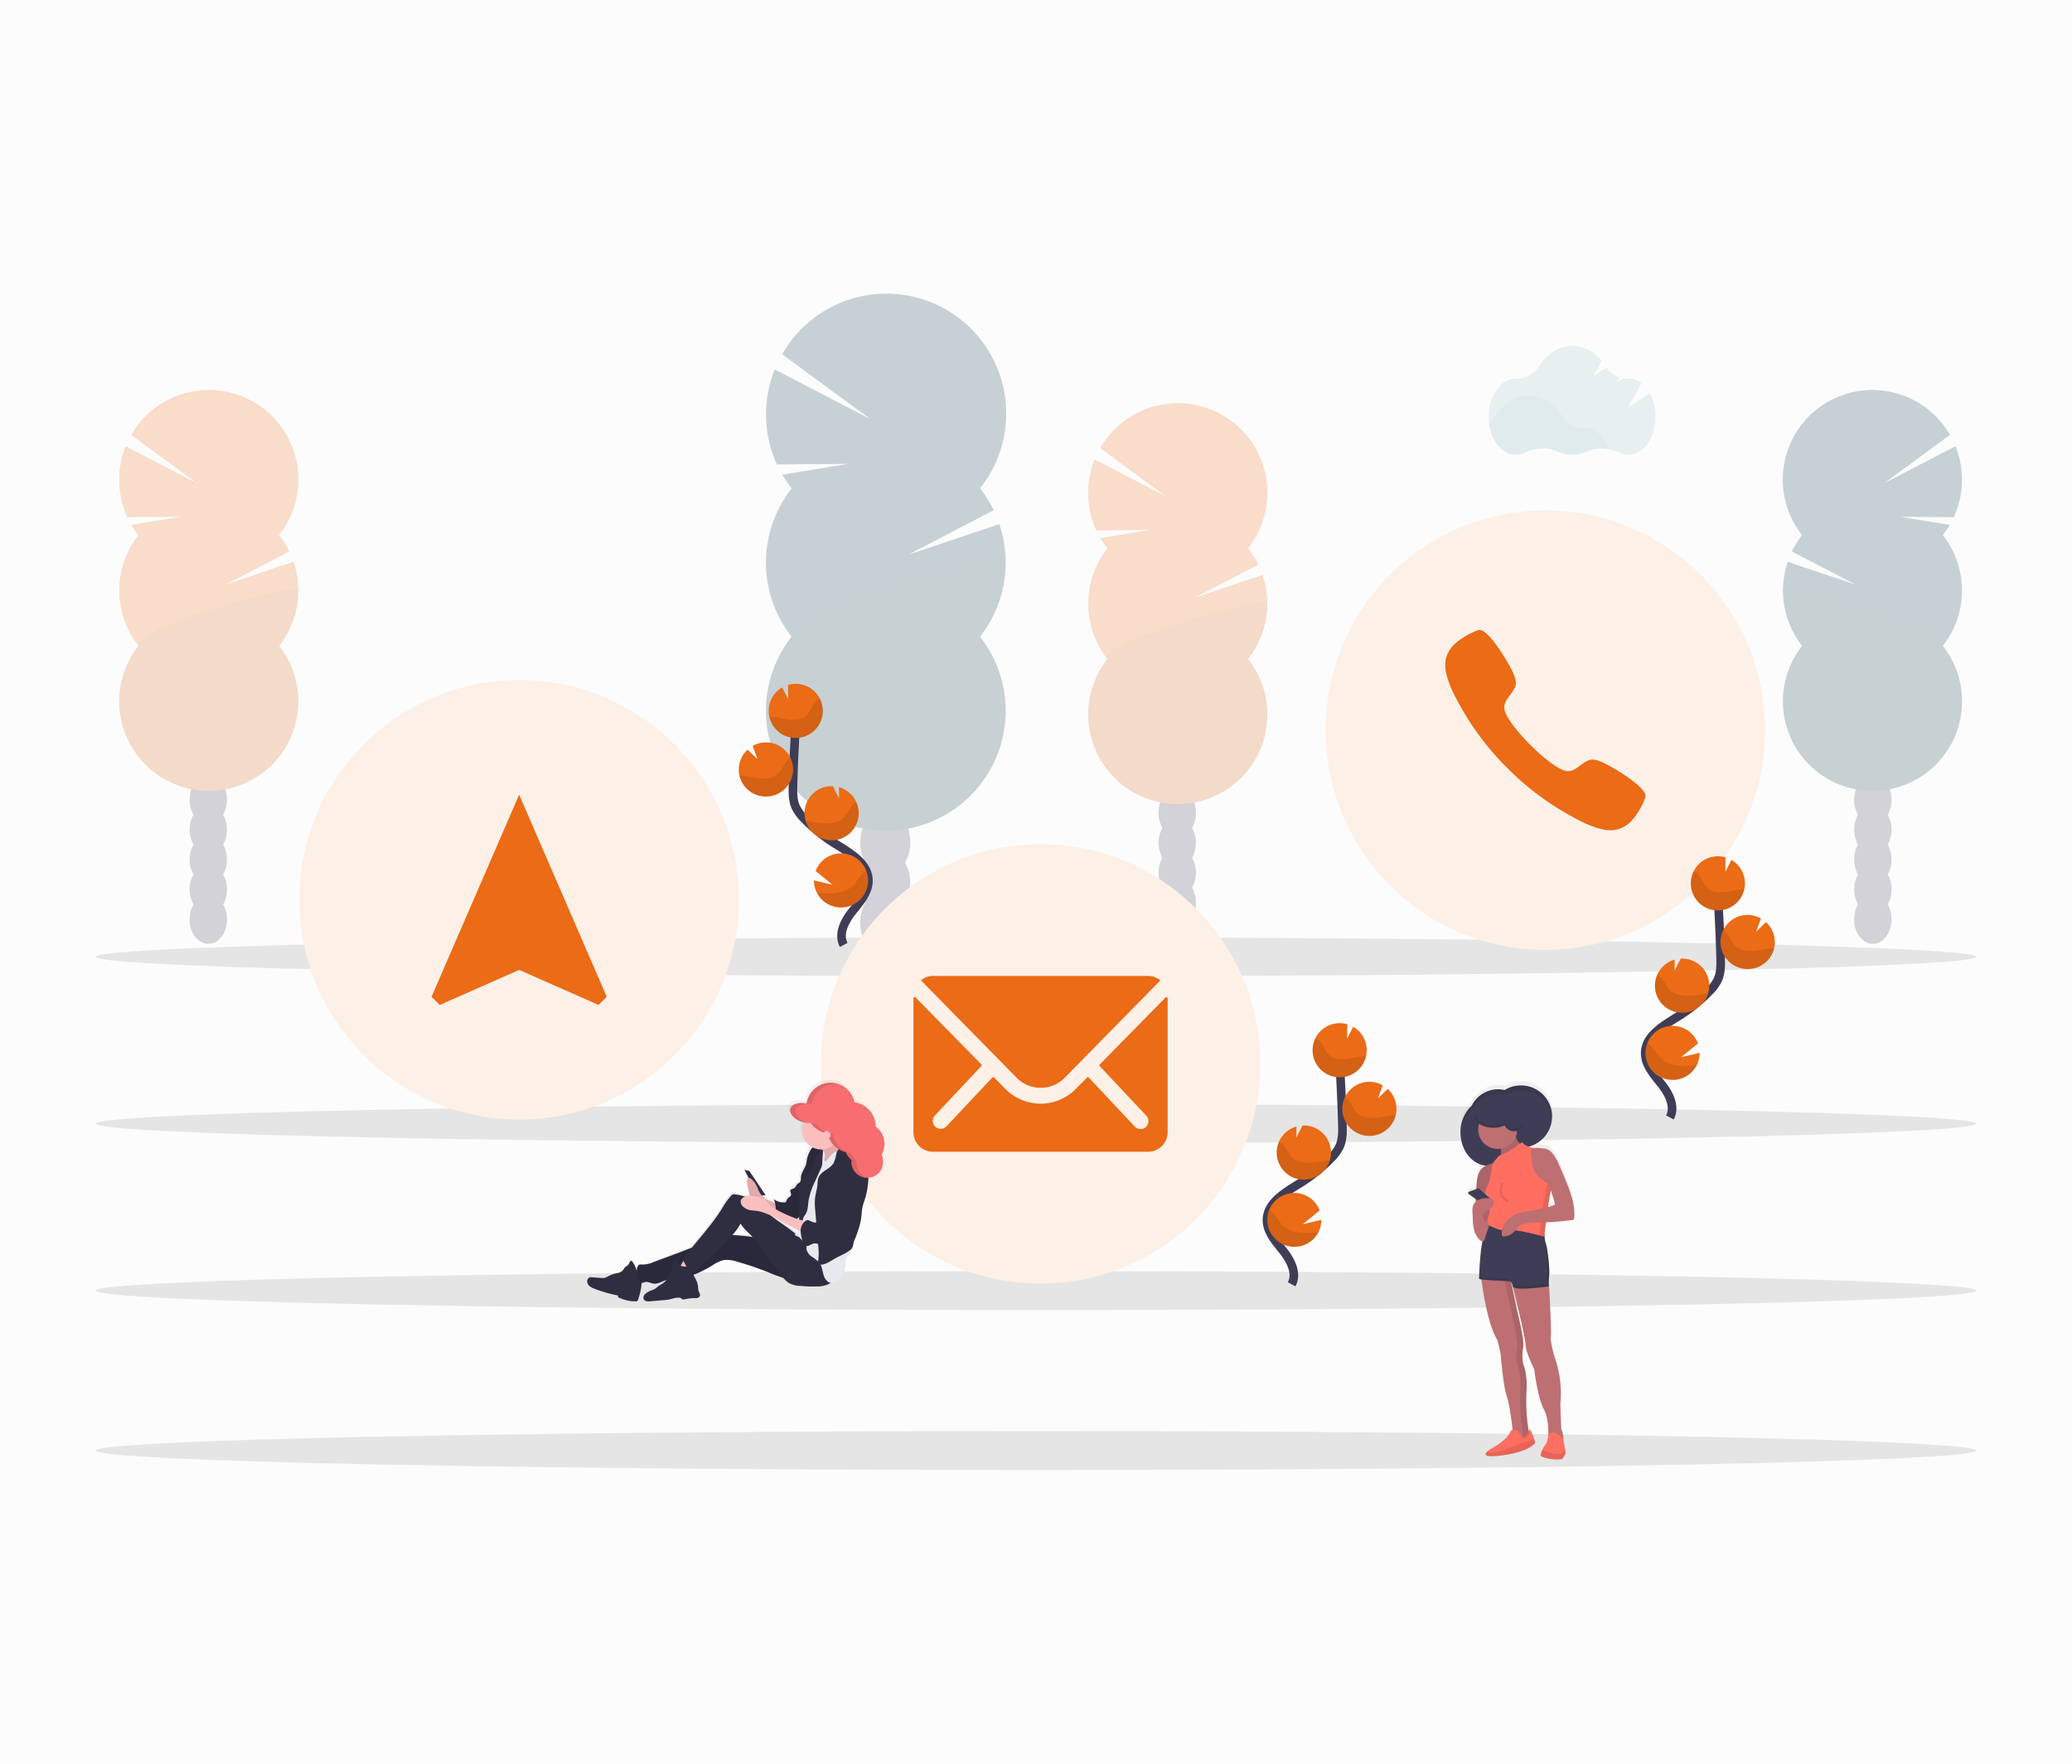 <svg xmlns="http://www.w3.org/2000/svg" xmlns:xlink="http://www.w3.org/1999/xlink" width="960" height="817" viewBox="0 0 960 817"><defs><style>.a{fill:#fcfcfc;}.b,.i{fill:#9ebfc8;}.b,.c{opacity:0.22;}.d{fill:#3f3d56;}.e,.l{fill:#083747;}.f,.h,.i,.l,.p,.q{opacity:0.1;}.g{fill:#eb6b16;}.h{fill:#151616;}.j,.q{fill:none;stroke-miterlimit:10;}.j{stroke:#3f3d56;stroke-width:4px;}.k{fill:#fdf0e7;}.m{fill:url(#a);}.n{fill:#be6f72;}.o{fill:#ff6f61;}.q{stroke:#000;}.r{fill:url(#b);}.s{fill:#2f2e41;}.t{fill:#fbbebe;}.u{fill:#e8e8f0;}.v{fill:#f86d70;}</style><linearGradient id="a" x1="0.5" y1="1" x2="0.5" gradientUnits="objectBoundingBox"><stop offset="0" stop-color="gray" stop-opacity="0.251"></stop><stop offset="0.54" stop-color="gray" stop-opacity="0.122"></stop><stop offset="1" stop-color="gray" stop-opacity="0.102"></stop></linearGradient><linearGradient id="b" x1="0.5" y1="1" x2="0.5" y2="-0.001" xlink:href="#a"></linearGradient></defs><g transform="translate(0 -13666)"><rect class="a" width="960" height="817" transform="translate(0 13666)"></rect><g transform="translate(-75.863 13762.391)"><path class="b" d="M880.649,248.047l-10,6.334,6.11-11.039a9.879,9.879,0,0,0-6.049-2.149h-.163a11.56,11.56,0,0,1-2.037-.153l-3.442,2.149,1.456-2.648a12.006,12.006,0,0,1-5.937-4.5l-6.11,3.849,3.829-6.966c-3.544-4.257-8.33-6.864-13.585-6.864-6.314,0-11.925,3.748-15.561,9.593a11.62,11.62,0,0,1-10.276,5.54h-.336c-6.966,0-12.608,7.892-12.608,17.628s5.642,17.638,12.608,17.638a9.562,9.562,0,0,0,4.389-1.1,18.188,18.188,0,0,1,15.276-.305,15.836,15.836,0,0,0,12.974,0,18.25,18.25,0,0,1,15.133.3,9.471,9.471,0,0,0,4.338,1.079c6.966,0,12.608-7.9,12.608-17.638a22.333,22.333,0,0,0-2.617-10.744Z" transform="translate(-40.349 -162.193)"></path><g class="c" transform="translate(430.755 39.641)"><ellipse class="d" cx="11.589" cy="15.174" rx="11.589" ry="15.174" transform="translate(43.679 313.234)"></ellipse><path class="d" d="M540.806,461.441a18.331,18.331,0,0,0,2.424-9.277c0-8.381-5.194-15.174-11.6-15.174S520,443.8,520,452.184a18.331,18.331,0,0,0,2.424,9.278,18.952,18.952,0,0,0,0,18.545,18.952,18.952,0,0,0,0,18.545A18.269,18.269,0,0,0,520,507.829C520,516.2,525.194,523,531.589,523s11.6-6.8,11.6-15.174a18.27,18.27,0,0,0-2.424-9.277,18.952,18.952,0,0,0,0-18.545,18.952,18.952,0,0,0,0-18.545Z" transform="translate(-476.361 -197.956)"></path><ellipse class="d" cx="11.589" cy="15.174" rx="11.589" ry="15.174" transform="translate(43.679 220.51)"></ellipse><ellipse class="d" cx="11.589" cy="15.174" rx="11.589" ry="15.174" transform="translate(43.679 201.965)"></ellipse><path class="e" d="M489.035,292.489a54.05,54.05,0,0,1-4.318-6.355l30.45-5-32.935.244a55.625,55.625,0,0,1-1.018-43.994L525.4,260.308l-40.735-29.961a55.533,55.533,0,1,1,91.655,62.122,55.544,55.544,0,0,1,6.334,10.123l-39.544,20.592,42.151-14.145a55.533,55.533,0,0,1-8.952,52.141,55.522,55.522,0,1,1-87.276,0,55.522,55.522,0,0,1,0-68.66Z" transform="translate(-477.149 -202.271)"></path><path class="f" d="M588.195,324.585a55.268,55.268,0,0,1-11.885,34.33,55.522,55.522,0,1,1-87.276,0C481.59,349.464,588.195,318.352,588.195,324.585Z" transform="translate(-477.149 -200.037)"></path></g><g class="c" transform="translate(580.021 90.389)"><ellipse class="d" cx="8.666" cy="11.335" rx="8.666" ry="11.335" transform="translate(32.639 233.879)"></ellipse><path class="d" d="M671.28,445.59a13.677,13.677,0,0,0,1.8-6.925c0-6.263-3.88-11.345-8.656-11.345s-8.667,5.092-8.667,11.345a13.576,13.576,0,0,0,1.813,6.925,14.156,14.156,0,0,0,0,13.86,14.156,14.156,0,0,0,0,13.86,13.575,13.575,0,0,0-1.813,6.925c0,6.263,3.88,11.345,8.666,11.345s8.656-5.092,8.656-11.345a13.677,13.677,0,0,0-1.8-6.925,14.257,14.257,0,0,0,0-13.86,14.258,14.258,0,0,0,0-13.86Z" transform="translate(-623.131 -248.882)"></path><ellipse class="d" cx="8.666" cy="11.335" rx="8.666" ry="11.335" transform="translate(32.639 164.588)"></ellipse><ellipse class="d" cx="8.666" cy="11.335" rx="8.666" ry="11.335" transform="translate(32.639 150.728)"></ellipse><path class="g" d="M632.6,319.324a39.713,39.713,0,0,1-3.228-4.746l22.761-3.737-24.614.183a41.591,41.591,0,0,1-.794-32.884L659.75,295.28l-30.46-22.4a41.5,41.5,0,1,1,68.527,46.438,41.964,41.964,0,0,1,4.735,7.567L673.02,342.227l31.5-10.571a41.51,41.51,0,0,1-6.691,38.963,41.489,41.489,0,1,1-65.177,0,41.489,41.489,0,0,1,0-51.306Z" transform="translate(-623.72 -252.103)"></path><path class="f" d="M706.7,343.311a41.316,41.316,0,0,1-8.88,25.653,41.489,41.489,0,1,1-65.177,0C627.06,361.907,706.7,338.657,706.7,343.311Z" transform="translate(-623.72 -250.437)"></path></g><g class="c" transform="translate(901.867 84.279)"><ellipse class="d" cx="8.666" cy="11.335" rx="8.666" ry="11.335" transform="translate(33.05 233.879)"></ellipse><path class="d" d="M974.033,439.59a13.678,13.678,0,0,1-1.8-6.925c0-6.263,3.88-11.345,8.656-11.345s8.666,5.092,8.666,11.345a13.574,13.574,0,0,1-1.813,6.925,14.155,14.155,0,0,1,0,13.86,14.155,14.155,0,0,1,0,13.86,13.574,13.574,0,0,1,1.813,6.925c0,6.263-3.88,11.345-8.667,11.345s-8.656-5.092-8.656-11.345a13.677,13.677,0,0,1,1.8-6.925,14.258,14.258,0,0,1,0-13.86,14.258,14.258,0,0,1,0-13.86Z" transform="translate(-939.159 -242.882)"></path><ellipse class="d" cx="8.666" cy="11.335" rx="8.666" ry="11.335" transform="translate(33.05 164.588)"></ellipse><ellipse class="d" cx="8.666" cy="11.335" rx="8.666" ry="11.335" transform="translate(33.05 150.728)"></ellipse><path class="e" d="M1013.9,313.324a39.7,39.7,0,0,0,3.228-4.746l-22.761-3.737,24.614.183a41.591,41.591,0,0,0,.794-32.884L986.748,289.28l30.46-22.4a41.5,41.5,0,1,0-68.527,46.438,41.959,41.959,0,0,0-4.735,7.567l29.533,15.347-31.438-10.561a41.51,41.51,0,0,0,6.691,38.963,41.489,41.489,0,1,0,65.177,0,41.489,41.489,0,0,0,0-51.306Z" transform="translate(-939.757 -246.103)"></path><path class="f" d="M939.8,337.311a41.317,41.317,0,0,0,8.88,25.653,41.489,41.489,0,1,0,65.177,0C1019.438,355.907,939.8,332.657,939.8,337.311Z" transform="translate(-939.756 -244.437)"></path></g><g class="c" transform="translate(131.076 84.279)"><ellipse class="d" cx="8.666" cy="11.335" rx="8.666" ry="11.335" transform="translate(32.639 233.88)"></ellipse><path class="d" d="M230.45,439.59a13.677,13.677,0,0,0,1.8-6.925c0-6.263-3.87-11.345-8.656-11.345s-8.666,5.092-8.666,11.345a13.676,13.676,0,0,0,1.813,6.925,14.156,14.156,0,0,0,0,13.86,14.155,14.155,0,0,0,0,13.86,13.677,13.677,0,0,0-1.813,6.925c0,6.263,3.88,11.345,8.666,11.345s8.656-5.092,8.656-11.345a13.677,13.677,0,0,0-1.8-6.925,14.257,14.257,0,0,0,0-13.86,14.257,14.257,0,0,0,0-13.86Z" transform="translate(-182.291 -242.881)"></path><ellipse class="d" cx="8.666" cy="11.335" rx="8.666" ry="11.335" transform="translate(32.639 164.589)"></ellipse><ellipse class="d" cx="8.666" cy="11.335" rx="8.666" ry="11.335" transform="translate(32.639 150.728)"></ellipse><path class="g" d="M191.76,313.324a40.947,40.947,0,0,1-3.228-4.746l22.761-3.737-24.614.183a41.591,41.591,0,0,1-.794-32.884l33.026,17.139-30.46-22.4a41.5,41.5,0,1,1,68.527,46.438,40.859,40.859,0,0,1,4.735,7.567L232.18,336.227l31.5-10.571a41.509,41.509,0,0,1-6.691,38.963,41.489,41.489,0,1,1-65.177,0,41.489,41.489,0,0,1,0-51.306Z" transform="translate(-182.88 -246.103)"></path><path class="f" d="M265.858,337.311a41.316,41.316,0,0,1-8.88,25.653,41.489,41.489,0,1,1-65.177,0C186.2,355.907,265.858,332.657,265.858,337.311Z" transform="translate(-182.88 -244.437)"></path></g><ellipse class="h" cx="435.604" cy="9.023" rx="435.604" ry="9.023" transform="translate(120.261 492.445)"></ellipse><ellipse class="h" cx="435.604" cy="9.023" rx="435.604" ry="9.023" transform="translate(120.261 566.533)"></ellipse><ellipse class="h" cx="435.604" cy="9.023" rx="435.604" ry="9.023" transform="translate(120.261 337.823)"></ellipse><ellipse class="h" cx="435.604" cy="9.023" rx="435.604" ry="9.023" transform="translate(120.261 415.129)"></ellipse><path class="i" d="M861.8,273.448A18.636,18.636,0,0,0,851,274.629a15.938,15.938,0,0,1-12.974,0,18.209,18.209,0,0,0-15.276.3,9.41,9.41,0,0,1-4.389,1.1c-6.192,0-11.335-6.232-12.4-14.451a12.1,12.1,0,0,0,3.055-3.33c3.625-5.846,9.237-9.6,15.551-9.6s11.854,3.707,15.479,9.491a11.9,11.9,0,0,0,10.276,5.642h.163C855.464,263.722,859.731,267.674,861.8,273.448Z" transform="translate(-40.349 -161.777)"></path><path class="j" d="M716.516,654.848c2.658-4.929-.356-10.958-3.819-15.347s-7.7-8.962-7.607-14.553c.132-8.035,8.666-12.791,15.479-17.048a75.666,75.666,0,0,0,13.9-11.2,20.5,20.5,0,0,0,4.267-5.723c1.416-3.137,1.375-6.721,1.283-10.184q-.438-17.2-1.7-34.381" transform="translate(-42.204 -156.303)"></path><path class="g" d="M750.9,546.066a12.536,12.536,0,0,0-6.263-10.276l-2.811,5.55.092-6.721a12.536,12.536,0,1,0,8.982,11.447Z" transform="translate(-41.822 -156.529)"></path><path class="g" d="M728.918,629.5a12.536,12.536,0,0,1-23.667-5.092,12.22,12.22,0,0,1,.815-5.092,12.546,12.546,0,0,1,23.423.132l-7.831,6.375,8.616-2.037A12.465,12.465,0,0,1,728.918,629.5Z" transform="translate(-42.201 -155.109)"></path><path class="g" d="M722.647,605.723a12.536,12.536,0,0,1-3.972-24.594l-.071,5.163,2.841-5.622h0a12.54,12.54,0,1,1,1.171,25.052Z" transform="translate(-42.122 -155.673)"></path><path class="g" d="M752.538,585.832a12.536,12.536,0,1,1,5.54-23.423l-2.21,6.11,4.511-4.461a12.536,12.536,0,0,1-7.882,21.763Z" transform="translate(-41.574 -156.039)"></path><path class="f" d="M749.212,549.282c-2.892.316-5.7,1.212-8.616,1.4s-6.11-.519-7.923-2.77a40.191,40.191,0,0,1-2.322-4.074,8.922,8.922,0,0,0-3.157-2.974,12.536,12.536,0,1,0,23.423,8.33C750.159,549.2,749.681,549.231,749.212,549.282Z" transform="translate(-41.822 -156.405)"></path><path class="f" d="M752.537,585.7a12.536,12.536,0,0,1-11.925-17.883,9.277,9.277,0,0,1,2.515,2.526,42.5,42.5,0,0,0,2.485,4.145c1.955,2.291,5.3,3.055,8.32,2.9s5.947-1.018,8.962-1.273c.418,0,.835-.061,1.263-.071a12.536,12.536,0,0,1-11.62,9.654Z" transform="translate(-41.573 -155.909)"></path><path class="f" d="M722.647,605.589A12.536,12.536,0,0,1,710.62,587.94a10.185,10.185,0,0,1,2.658,2.546A42,42,0,0,0,716,594.712c2.108,2.352,5.672,3.187,8.87,3.055s6.11-.825,9.165-1.018a12.557,12.557,0,0,1-11.385,8.84Z" transform="translate(-42.122 -155.539)"></path><path class="f" d="M728.918,629.354a12.536,12.536,0,0,1-23.667-5.092,12.22,12.22,0,0,1,.815-5.092,12.515,12.515,0,0,1,2.75,2.454c1.191,1.446,1.976,3.055,3.361,4.45,2.556,2.515,6.7,3.554,10.377,3.646a52.662,52.662,0,0,0,6.365-.367Z" transform="translate(-42.201 -154.965)"></path><path class="j" d="M512.945,500.477c-2.658-4.919.356-10.948,3.829-15.337s7.689-8.962,7.6-14.553c-.122-8.045-8.656-12.791-15.479-17.048A75.359,75.359,0,0,1,495,442.338a20.142,20.142,0,0,1-4.277-5.713c-1.405-3.147-1.365-6.721-1.283-10.184q.458-17.2,1.7-34.381" transform="translate(-46.169 -159.141)"></path><path class="g" d="M478.39,391.706a12.526,12.526,0,0,1,6.253-10.275l2.811,5.55-.081-6.721a12.853,12.853,0,0,1,4.124-.5,12.536,12.536,0,1,1-13.107,11.946Z" transform="translate(-46.372 -159.367)"></path><path class="g" d="M500.365,475.14a12.536,12.536,0,1,0-.6-10.092l7.831,6.375-8.616-2.037a12.466,12.466,0,0,0,1.385,5.754Z" transform="translate(-45.993 -157.949)"></path><path class="g" d="M506.636,451.363a12.536,12.536,0,0,0,3.982-24.594l.061,5.163-2.841-5.621h0a12.536,12.536,0,0,0-13.137,11.9,12.384,12.384,0,0,0,.54,4.277,12.526,12.526,0,0,0,11.4,8.87Z" transform="translate(-46.072 -158.511)"></path><path class="g" d="M476.756,431.452a12.536,12.536,0,1,0-5.55-23.423l2.22,6.11-4.562-4.369a12.434,12.434,0,0,0-4.074,8.656,12.127,12.127,0,0,0,.316,3.452,12.526,12.526,0,0,0,11.65,9.573Z" transform="translate(-46.622 -158.877)"></path><path class="f" d="M480.075,394.922c2.892.316,5.7,1.212,8.605,1.4s6.11-.519,7.933-2.77a40.111,40.111,0,0,0,2.312-4.074,8.952,8.952,0,0,1,3.167-2.974,12.536,12.536,0,1,1-23.423,8.32C479.128,394.83,479.6,394.871,480.075,394.922Z" transform="translate(-46.366 -159.243)"></path><path class="f" d="M476.75,431.323a12.547,12.547,0,0,0,11.925-17.883,9.32,9.32,0,0,0-2.526,2.526,42.48,42.48,0,0,1-2.485,4.145c-1.945,2.291-5.285,3.055-8.31,2.9s-5.947-1.018-8.962-1.273c-.418,0-.845-.061-1.263-.071a12.526,12.526,0,0,0,11.62,9.654Z" transform="translate(-46.615 -158.748)"></path><path class="f" d="M506.626,451.229a12.526,12.526,0,0,0,12.027-17.649A10.01,10.01,0,0,0,516,436.126a41.977,41.977,0,0,1-2.719,4.226c-2.118,2.352-5.672,3.188-8.88,3.055s-6.11-.825-9.165-1.018a12.526,12.526,0,0,0,11.385,8.84Z" transform="translate(-46.062 -158.377)"></path><path class="f" d="M500.34,474.994A12.536,12.536,0,0,0,523.2,464.81a12.037,12.037,0,0,0-2.75,2.454c-1.191,1.446-2.037,3.055-3.361,4.45-2.566,2.515-6.7,3.554-10.388,3.646a54.936,54.936,0,0,1-6.365-.367Z" transform="translate(-45.968 -157.803)"></path><path class="k" d="M101.8,0A101.8,101.8,0,1,1,0,101.8,101.8,101.8,0,0,1,101.8,0Z" transform="translate(690.057 140.032)"></path><path class="g" d="M876.267,427.9c-3.544-3.544-12.068-8.891-16.294-10.887-4.878-2.342-6.67-2.3-10.123.193-2.872,2.037-4.735,4-8.035,3.279s-9.838-5.652-16.162-11.956-11.233-12.8-11.935-16.152,1.232-5.173,3.289-8.045c2.485-3.452,2.556-5.245.193-10.123-2.037-4.226-7.322-12.73-10.9-16.294s-4.349-2.78-6.3-2.037a36.459,36.459,0,0,0-5.774,3.055c-3.544,2.373-5.53,4.348-6.925,7.322s-2.974,8.493,5.143,22.944a128,128,0,0,0,22.506,30.012h0a128.193,128.193,0,0,0,30.114,22.547c14.441,8.147,19.971,6.528,22.944,5.143s4.949-3.35,7.312-6.925a35.983,35.983,0,0,0,3.055-5.774C879.047,432.25,879.841,431.456,876.267,427.9Z" transform="translate(-40.713 -159.817)"></path><circle class="k" cx="101.798" cy="101.798" r="101.798" transform="translate(456.185 294.654)"></circle><path class="g" d="M661.039,522.444l-30.48,31.01a.55.55,0,0,0,0,.794l21.386,22.741a3.68,3.68,0,1,1-5.2,5.2l-21.274-22.659a.58.58,0,0,0-.815,0l-5.184,5.234a22.781,22.781,0,0,1-16.294,6.854,23.28,23.28,0,0,1-16.579-7.047l-4.98-5.092a.581.581,0,0,0-.815,0l-21.223,22.608a3.68,3.68,0,1,1-5.2-5.2l21.3-22.69a.611.611,0,0,0,0-.794l-30.48-31.01a.56.56,0,0,0-.957.4v62.05a9.084,9.084,0,0,0,9.053,9.053h99.669a9.084,9.084,0,0,0,9.053-9.054v-62a.56.56,0,0,0-.978-.4Z" transform="translate(-45.161 -156.747)"></path><path class="g" d="M603.081,564.435a15.418,15.418,0,0,0,11.121-4.583l44.391-45.186a8.86,8.86,0,0,0-5.6-2.037H553.251a8.8,8.8,0,0,0-5.6,2.037l44.4,45.186A15.357,15.357,0,0,0,603.081,564.435Z" transform="translate(-45.098 -156.924)"></path><circle class="k" cx="101.798" cy="101.798" r="101.798" transform="translate(214.593 218.631)"></circle><path class="g" d="M365.583,430.16,325,523.79l3.788,3.788,36.8-16.233,36.8,16.233,3.788-3.788Z" transform="translate(-49.192 -158.44)"></path><path class="l" d="M454.953,479.839C454.953,528.571,454.981,431.085,454.953,479.839Z" transform="translate(-50.299 -159.399)"></path><path class="m" d="M841.808,604.678q-1.385-3.381-2.841-6.742a20.009,20.009,0,0,0-3.473-6,6.354,6.354,0,0,0-2.037-1.528,8.687,8.687,0,0,0-2.658-.53,21.218,21.218,0,0,0-4.175-.112c-.54-.163-1.151-.377-1.752-.621a14.543,14.543,0,0,0,10.836-13.494c0-.2,0-.418,0-.621a14.512,14.512,0,0,0-14.451-14.573,14.258,14.258,0,0,0-7.587,2.169,13.616,13.616,0,0,0-15.276,7.363,16.834,16.834,0,0,0-5.194,12.526c0,.214,0,.438,0,.642.265,7.913,5.377,14.257,11.834,14.9a6.784,6.784,0,0,0-1.874,1.253c-1.976,1.9-2.3,4.929-2.515,7.679l-.153,2.037-3.422,1.222a.631.631,0,0,0-.153,1.11l3.269,2.332v.581a2.543,2.543,0,0,0,.061.662,4.674,4.674,0,0,0-1.263,1.8,8.329,8.329,0,0,0-.3,3.3l.122,2.841a22.309,22.309,0,0,0,.866,6.324c.428,1.263,2.281,4.308,3.615,4.328-1.232,5.6-1.558,17.414-1.558,17.414-.153.153.275.3,1.018.417.733,5.622,3.126,21.386,7.373,28.321a59.708,59.708,0,0,1,1.6,6.884s1.212,14.981,2.811,19.431c1.365,3.788,2.444,13.137,2.739,15.846a1.558,1.558,0,0,0-1.13,1.161c-.8,2.424-6.019,6.11-6.019,6.11a25.215,25.215,0,0,0-4.5,2.882c-1.64,1.477-1.578,2.811,5.7,1.976,14.054-1.619,16.457-6.11,16.457-6.11s-.224-.754-.56-1.731a18.8,18.8,0,0,0-1.843-4.349c-.2-.193-.407.132-.652.642a87.2,87.2,0,0,1-.957-19.665s.4-6.884-1.609-11.742a22.231,22.231,0,0,1,0-7.689c.8-3.238-3.208-19.034-3.208-19.034l-2.3-11.63a3.339,3.339,0,0,1,.642,1.354l.061.234.061.336a.632.632,0,0,0,.163.316c1.568,6.518,5.866,24.574,5.866,27.221,0,3.238,4.012,11.335,4.012,11.335s1.6,13.361,4.41,18.616c2.139,4,2.19,9.868,2.088,12.455h0s-.479,3.33-1.283,4.135a9.837,9.837,0,0,0-1.517,2.638l-.092.193s-1.2,2.434-.4,2.841a19.726,19.726,0,0,0,9.634,1.212s1.609-2.037,1.609-2.831a12.758,12.758,0,0,0-.183-1.446c-.3-1.914-.845-4.929-.855-4.959.336-1.3-1.018-4.929-1.018-4.929l-.407-11.335a52.324,52.324,0,0,0-2.811-22.68s-2.037-7.281-1.6-9.308-.8-23.484-.8-23.484l-.122-.305a23.194,23.194,0,0,1,.122-4.552c.4-4.858-1.2-14.98-1.609-15.378a13.342,13.342,0,0,1-.57-3.35c.092-.845.367-3.32.743-6.4a114.954,114.954,0,0,0,11.834-1.018,1.477,1.477,0,0,0,1.018-.407,1.426,1.426,0,0,0,.234-.825C846.35,616.247,844.119,610.32,841.808,604.678Zm-8.076,12.842c.417-2.9.866-5.713,1.314-7.8l.061.183a56.66,56.66,0,0,1,1.935,6.416A21.824,21.824,0,0,1,833.732,617.52Z" transform="translate(-40.584 -156.044)"></path><path class="n" d="M802.37,648.694s2.4,21.62,7.607,30.022a58.267,58.267,0,0,1,1.6,6.8s1.2,14.807,2.8,19.207,2.8,16.416,2.8,16.416,5.6,6.4,7.607,1.2a84.344,84.344,0,0,1-1.2-20.816s.4-6.8-1.6-11.61a21.712,21.712,0,0,1,0-7.6c.794-3.208-3.208-18.81-3.208-18.81l-3.2-15.612Z" transform="translate(-40.415 -154.437)"></path><path class="o" d="M827.545,725.04s-2.4,4.4-16.406,6c-7.271.825-7.322-.489-5.683-1.955a25.351,25.351,0,0,1,4.481-2.852s5.2-3.595,6-6,3.605-.4,3.605-.4c4,6,4.807-1.609,5.6-.8a18.059,18.059,0,0,1,1.843,4.287C827.32,724.286,827.545,725.04,827.545,725.04Z" transform="translate(-40.374 -153.13)"></path><path class="f" d="M827.545,724.961s-2.4,4.4-16.406,6c-7.271.825-7.322-.489-5.683-1.955,1.141.723,3.442,1.018,8.076-.845,6.67-2.729,11.508-4.308,13.453-4.919C827.32,724.207,827.545,724.961,827.545,724.961Z" transform="translate(-40.374 -153.052)"></path><path class="f" d="M823.395,701.528s.4-6.8-1.6-11.61a21.71,21.71,0,0,1,0-7.6c.794-3.208-3.208-18.81-3.208-18.81l-3.2-15.612-2.77.163,3.167,15.449s4,15.6,3.208,18.81a21.71,21.71,0,0,0,0,7.6c2.037,4.807,1.6,11.61,1.6,11.61a84.339,84.339,0,0,0,1.2,20.816,3.5,3.5,0,0,1-1.161,1.65c1.487.672,3.055.642,3.961-1.65A84.348,84.348,0,0,1,823.395,701.528Z" transform="translate(-40.227 -154.437)"></path><path class="d" d="M821.146,562.42a14.258,14.258,0,0,0-7.556,2.149,13.6,13.6,0,0,0-15.276,7.281,16.579,16.579,0,0,0-5.184,12.384c0,8.514,5.734,15.408,12.8,15.408,5.092,0,9.552-3.625,11.6-8.87a14.054,14.054,0,0,0,3.605.469,14.41,14.41,0,0,0,0-28.82Z" transform="translate(-40.585 -156.008)"></path><path class="n" d="M832.53,650.65l1.2,3.2s1.2,21.213.794,23.219,1.609,9.165,1.609,9.165a51.234,51.234,0,0,1,2.8,22.4l.4,11.2s1.6,4.4.8,5.2-6.833-.713-6.833-.713.8-8.4-2.037-13.606-4.4-18.412-4.4-18.412-4-8-4-11.2-6.406-29.217-6.406-29.217Z" transform="translate(-40.156 -154.386)"></path><path class="d" d="M801.581,650.715s.407-14.41,2.037-18.81a29.868,29.868,0,0,0,1.782-6.385s24.227,4.379,26.234,2.78c0,0,.4,5.6.8,6s2.037,10.408,1.6,15.215,0,4.8,0,4.8-16.416,2.4-16.814,0-1.6-2.393-1.6-2.393S800.786,651.468,801.581,650.715Z" transform="translate(-40.43 -154.848)"></path><g class="p" transform="translate(761.15 473.452)"><path d="M814.788,650.275s-10.123-.275-13.178-.825v.825c-.794.794,14.013,1.2,14.013,1.2a1.018,1.018,0,0,1,.55.224C815.634,650.275,814.788,650.275,814.788,650.275Z" transform="translate(-801.58 -627.86)"></path><path d="M832.127,634.248c-.407-.4-.8-6-.8-6a1.722,1.722,0,0,1-.682.244c.143,1.69.418,4.287.682,4.552s2.037,10.408,1.6,15.215,0,4.8,0,4.8-12.984,1.9-16.131.631a4.832,4.832,0,0,0,.122.57c.4,2.4,16.814,0,16.814,0s-.407,0,0-4.8S832.524,634.656,832.127,634.248Z" transform="translate(-801.3 -628.25)"></path><path d="M814.788,650.275s-10.123-.275-13.178-.825v.825c-.794.794,14.013,1.2,14.013,1.2a1.018,1.018,0,0,1,.55.224C815.634,650.275,814.788,650.275,814.788,650.275Z" transform="translate(-801.58 -627.86)"></path><path d="M832.127,634.248c-.407-.4-.8-6-.8-6a1.722,1.722,0,0,1-.682.244c.143,1.69.418,4.287.682,4.552s2.037,10.408,1.6,15.215,0,4.8,0,4.8-12.984,1.9-16.131.631a4.832,4.832,0,0,0,.122.57c.4,2.4,16.814,0,16.814,0s-.407,0,0-4.8S832.524,634.656,832.127,634.248Z" transform="translate(-801.3 -628.25)"></path></g><path class="n" d="M819.056,587.254a5.307,5.307,0,0,0,1.528,1.976,3.423,3.423,0,0,0,1.436.621c-.9.519-1.874.906-2.77,1.426a49.26,49.26,0,0,0-4.073,3.055,8.289,8.289,0,0,1-4.674,1.813,5.723,5.723,0,0,0,.652-5.693,5.317,5.317,0,0,1-.713-1.976c0-1.151,1.018-2.037,1.966-2.648.764-.519,1.548-1.018,2.342-1.517.621-.387,1.558-1.2,2.342-1.171s.876.723,1.018,1.436A11.291,11.291,0,0,0,819.056,587.254Z" transform="translate(-40.267 -155.628)"></path><path class="f" d="M819.056,587.254a5.307,5.307,0,0,0,1.528,1.976,3.423,3.423,0,0,0,1.436.621c-.9.519-1.874.906-2.77,1.426a49.26,49.26,0,0,0-4.073,3.055,8.289,8.289,0,0,1-4.674,1.813,5.723,5.723,0,0,0,.652-5.693,5.317,5.317,0,0,1-.713-1.976c0-1.151,1.018-2.037,1.966-2.648.764-.519,1.548-1.018,2.342-1.517.621-.387,1.558-1.2,2.342-1.171s.876.723,1.018,1.436A11.291,11.291,0,0,0,819.056,587.254Z" transform="translate(-40.267 -155.628)"></path><circle class="n" cx="9.206" cy="9.206" r="9.206" transform="translate(778.962 436.831)"></circle><path class="o" d="M841.087,729.812c0,.8-1.6,2.8-1.6,2.8a19.819,19.819,0,0,1-9.6-1.2c-.8-.4.4-2.8.4-2.8l.092-.193a9.715,9.715,0,0,1,1.517-2.607c.794-.794,1.273-4.073,1.273-4.073,2.485-4.074,6.894,1.762,6.894,1.762s.56,3.055.855,4.909A13.944,13.944,0,0,1,841.087,729.812Z" transform="translate(-39.914 -153.106)"></path><path class="f" d="M841.087,729.666c0,.8-1.6,2.8-1.6,2.8a19.819,19.819,0,0,1-9.6-1.2c-.8-.4.4-2.8.4-2.8l.092-.193a19.349,19.349,0,0,0,8.717,1.792l1.823-1.823C841.016,728.922,841.087,729.462,841.087,729.666Z" transform="translate(-39.914 -152.96)"></path><circle class="n" cx="9.003" cy="9.003" r="9.003" transform="translate(760.753 417.817)"></circle><path class="n" d="M802.953,600.183c-1.976,1.884-2.3,4.868-2.505,7.587l-.305,3.982a20.1,20.1,0,0,0-.071,3.228c0,.662.163,1.334.224,2.037s.081,1.589.092,2.393V625.3a6.944,6.944,0,0,0,.652,3.534,2.4,2.4,0,0,0,3.055,1.1,3.483,3.483,0,0,0,1.263-1.955,30.4,30.4,0,0,0,2.037-7.455c.081-.886.092-1.772.173-2.658s.234-1.813.367-2.709c.57-3.748.825-7.536,1.079-11.314.071-1.12,1.08-5.53-.387-6.019-.713-.234-2.19.5-2.872.743a8.086,8.086,0,0,0-2.8,1.619Z" transform="translate(-40.458 -155.358)"></path><path class="f" d="M802.953,600.183c-1.976,1.884-2.3,4.868-2.505,7.587l-.305,3.982a20.1,20.1,0,0,0-.071,3.228c0,.662.163,1.334.224,2.037s.081,1.589.092,2.393V625.3a6.944,6.944,0,0,0,.652,3.534,2.4,2.4,0,0,0,3.055,1.1,3.483,3.483,0,0,0,1.263-1.955,30.4,30.4,0,0,0,2.037-7.455c.081-.886.092-1.772.173-2.658s.234-1.813.367-2.709c.57-3.748.825-7.536,1.079-11.314.071-1.12,1.08-5.53-.387-6.019-.713-.234-2.19.5-2.872.743a8.086,8.086,0,0,0-2.8,1.619Z" transform="translate(-40.458 -155.358)"></path><path class="o" d="M821.538,588.16s-6.8,5.2-10.805,6.406c0,0-2.373,2.709-2.78,3.361s-1.222,7.842-2.037,9.451-2.8,5.2,0,8.8c0,0,.794,3.605.4,4.807s-1.853,5.6-.53,5.8,5.336,2.994,8.931,2.2,17.017,3.055,17.017,3.055,2.22-20.622,3.829-24.268l-3.605-1.2s-10-6-4-15.2C827.944,591.368,822.322,590.166,821.538,588.16Z" transform="translate(-40.376 -155.535)"></path><path class="d" d="M796.845,611.877l8.269,5.856a.611.611,0,0,0,.723,0l2.24-1.68a.631.631,0,0,0,0-.957l-6.365-5.652a.611.611,0,0,0-.621-.122l-4.084,1.466a.621.621,0,0,0-.163,1.09Z" transform="translate(-40.521 -155.147)"></path><path class="n" d="M799.589,629.435a22.162,22.162,0,0,1-.866-6.243l-.122-2.821a8.146,8.146,0,0,1,.3-3.259,5.326,5.326,0,0,1,3.432-3,11.853,11.853,0,0,1,4.674-.336,1.2,1.2,0,0,1,.6.163,1.12,1.12,0,0,1,.326.55,3.687,3.687,0,0,1,.183,2.943,3.054,3.054,0,0,1-.937.968c-1.11.794-2.4,1.324-3.452,2.189a1.253,1.253,0,0,0-.469.591,1.376,1.376,0,0,0,0,.642,10.261,10.261,0,0,0,.53,1.64,1.619,1.619,0,0,0,.458.692c.193.163.448.224.652.377.438.356,1.354.825,1.3,1.385-.153,2.037-1.375,4.318-1.853,6.334C803.428,636.186,800.18,631.156,799.589,629.435Z" transform="translate(-40.485 -155.066)"></path><g class="p" transform="translate(771.742 451.638)"><path d="M812.2,628.252h-.224a6.855,6.855,0,0,0,2.617,0h.255a9.167,9.167,0,0,0-2.648,0Z" transform="translate(-811.98 -606.438)"></path><path d="M832.9,606.83c-1.436,3.228-3.554,20.714-3.931,24.187,1.405.367,2.332.631,2.332.631s2.2-20.571,3.809-24.217Z" transform="translate(-811.668 -606.83)"></path></g><path class="n" d="M828.724,601.808a3.055,3.055,0,0,0,1.314,1.986,17.629,17.629,0,0,1,2.332,2.363,16.733,16.733,0,0,1,2.312,4.634,56.766,56.766,0,0,1,1.925,6.334c-5.092,2.363-10.876,2.251-16.294,3.809a13,13,0,0,0-6.11,3.615,8.422,8.422,0,0,0-2.251,6.63.864.864,0,0,0,.122.4.855.855,0,0,0,.713.285,6.11,6.11,0,0,0,3.738-1.283,17.788,17.788,0,0,0,2.862-2.811,4.6,4.6,0,0,1,2.037-1.507c2.943-.9,6.11-.845,9.165-.9a115.5,115.5,0,0,0,13.656-1.08,1.1,1.1,0,0,0,1.222-1.222c.448-6.008-1.782-11.874-4.074-17.445q-1.375-3.35-2.831-6.67a19.757,19.757,0,0,0-3.463-5.927,6.11,6.11,0,0,0-2.037-1.507,8.613,8.613,0,0,0-2.729-.509,19.354,19.354,0,0,0-4.471-.081,9.528,9.528,0,0,0-.428,2.312c.082,2.75,1.283,5.326,2.465,7.811C828.052,601.421,828.489,601.442,828.724,601.808Z" transform="translate(-40.24 -155.486)"></path><path class="q" d="M812.428,606.67a7.465,7.465,0,0,0-1.018,3.89,5.24,5.24,0,0,0,.255,1.589,5.153,5.153,0,0,0,3.249,3.055" transform="translate(-40.249 -155.195)"></path><path class="d" d="M817.833,573.878a4.675,4.675,0,0,0-1.477.234c-1.334-2.037-4.471-3.442-8.147-3.442-4.868,0-8.809,2.515-8.809,5.611s3.941,5.6,8.809,5.6a12.393,12.393,0,0,0,5.285-1.12,4.8,4.8,0,1,0,4.318-6.884Z" transform="translate(-40.47 -155.857)"></path><path class="f" d="M818.23,582.21a4.787,4.787,0,0,1-4.318-2.72,12.394,12.394,0,0,1-5.285,1.121c-4.858,0-8.8-2.505-8.8-5.6a3.372,3.372,0,0,1,0-.56,3.8,3.8,0,0,0-.448,1.762c0,3.055,3.941,5.6,8.809,5.6a12.393,12.393,0,0,0,5.285-1.12,4.8,4.8,0,0,0,9.033-1.191,4.776,4.776,0,0,1-4.277,2.709Z" transform="translate(-40.47 -155.787)"></path><path class="f" d="M798.325,574.213a13.6,13.6,0,0,1,15.276-7.281,14.4,14.4,0,0,1,21.916,11.06v-1.2a14.4,14.4,0,0,0-21.967-12.221,13.6,13.6,0,0,0-15.276,7.281,16.579,16.579,0,0,0-5.184,12.384v1.2A16.294,16.294,0,0,1,798.325,574.213Z" transform="translate(-40.586 -156.008)"></path><path class="j" d="M888.6,578.958c2.658-4.919-.356-10.958-3.829-15.347s-7.689-8.952-7.6-14.553c.122-8.035,8.656-12.781,15.479-17.048a75.262,75.262,0,0,0,13.891-11.2,20.3,20.3,0,0,0,4.277-5.713c1.405-3.147,1.365-6.721,1.283-10.184q-.448-17.211-1.7-34.381" transform="translate(-39.04 -157.698)"></path><path class="g" d="M922.972,470.146a12.516,12.516,0,0,0-6.253-10.265l-2.811,5.55.081-6.721a12.3,12.3,0,0,0-4.124-.5,12.536,12.536,0,1,0,13.107,11.936Z" transform="translate(-38.658 -157.925)"></path><path class="g" d="M901,553.59a12.536,12.536,0,1,1,.6-10.1l-7.831,6.375,8.616-2.037A12.465,12.465,0,0,1,901,553.59Z" transform="translate(-39.037 -156.507)"></path><path class="g" d="M894.727,529.8a12.536,12.536,0,0,1-3.982-24.594l-.061,5.163,2.841-5.611h0a12.54,12.54,0,1,1,1.171,25.052Z" transform="translate(-38.959 -157.069)"></path><path class="g" d="M924.608,509.922a12.536,12.536,0,1,1,5.55-23.423l-2.22,6.11,4.562-4.379a12.465,12.465,0,0,1,4.074,8.656,12.1,12.1,0,0,1-.316,3.452A12.536,12.536,0,0,1,924.608,509.922Z" transform="translate(-38.41 -157.434)"></path><path class="f" d="M921.292,473.362c-2.892.326-5.713,1.222-8.616,1.405s-6.11-.519-7.933-2.78a38.913,38.913,0,0,1-2.312-4.074,9.013,9.013,0,0,0-3.157-2.974,12.536,12.536,0,1,0,23.423,8.32C922.229,473.281,921.761,473.311,921.292,473.362Z" transform="translate(-38.659 -157.801)"></path><path class="f" d="M924.607,509.793a12.547,12.547,0,0,1-11.925-17.883,9.277,9.277,0,0,1,2.526,2.515,40.19,40.19,0,0,0,2.485,4.145c1.945,2.3,5.285,3.055,8.31,2.913s5.947-1.018,8.962-1.273c.417,0,.845-.071,1.263-.081a12.536,12.536,0,0,1-11.62,9.665Z" transform="translate(-38.409 -157.305)"></path><path class="f" d="M894.727,529.669A12.526,12.526,0,0,1,882.7,512a10.335,10.335,0,0,1,2.648,2.546c1.018,1.375,1.578,2.964,2.719,4.226,2.118,2.363,5.672,3.188,8.88,3.116s6.11-.835,9.165-1.069a12.536,12.536,0,0,1-11.385,8.85Z" transform="translate(-38.959 -156.935)"></path><path class="f" d="M901,553.444a12.547,12.547,0,0,1-22.863-10.184,12.281,12.281,0,0,1,2.75,2.454c1.2,1.456,1.986,3.055,3.361,4.461,2.566,2.515,6.7,3.544,10.388,3.646a54.935,54.935,0,0,0,6.365-.377Z" transform="translate(-39.036 -156.361)"></path><path class="r" d="M532.465,588.426a9.99,9.99,0,0,0-3.982-8.066,11.711,11.711,0,0,0-9.787-11.487,11.691,11.691,0,0,0-7.791-8.707h0a9.936,9.936,0,0,0-1.446-.336h-1.721a11.467,11.467,0,0,0-11.08,9.8c-3.575-.825-6.844.244-7.444,2.505a3.055,3.055,0,0,0,.1,1.813c.611,1.752,2.6,3.432,5.255,4.257l.346.1.519.132h.112a9,9,0,0,0-.855,3.86,8.9,8.9,0,0,0,4.8,7.943l-.234.143a3.177,3.177,0,0,0-.774,1.079,16.151,16.151,0,0,0-1.5,3.6c-.255,1.08-.3,2.2-.611,3.269-.591,1.966-2.1,3.625-2.271,5.672-.081.917.071,2.037-.581,2.627A3.166,3.166,0,0,1,493,607a4.205,4.205,0,0,0-1.13,1.191,3.951,3.951,0,0,1-.794,1.141c-.591.438-1.558.4-1.843,1.08s.458,1.487.285,2.23-.8.886-1.263,1.3a4.532,4.532,0,0,0-1.09,2.037,6.681,6.681,0,0,1-5.5-1.405,10.278,10.278,0,0,1,.57,2.037,8.921,8.921,0,0,0-2.964-1.487,9.359,9.359,0,0,1-3.157-2.342l1.691-.234-7.465-11.4-2.21-.458,1.976,3.8a1.211,1.211,0,0,0-.672.8,3.452,3.452,0,0,0-.071,1.293,23.149,23.149,0,0,0,.509,3.055l.57,2.668c.051.244.112.5.183.743a7.018,7.018,0,0,0-2.21.244,19.232,19.232,0,0,0-4.593-1.09,2.546,2.546,0,0,0-1.018,0,2.637,2.637,0,0,0-.967.784,31.321,31.321,0,0,0-3.412,4.807c-4.074,6.986-9.379,13.086-14.4,19.4-3.463,1.405-6.956,2.74-10.449,4.074l-7.516,2.872a11.4,11.4,0,0,1-4.664,1.018c-.713,0-1.6-.153-2.037.458a4.29,4.29,0,0,0-.458,1.018l-.774.081h0a8.9,8.9,0,0,0-1.8-3.32,1.14,1.14,0,0,0-.845.652c-.183.336-.3.7-.509,1.018-.4.591-1.1.876-1.6,1.375s-.815,1.273-1.365,1.782a5.4,5.4,0,0,1-2.556,1.018,16.13,16.13,0,0,0-4,1.517,6.447,6.447,0,0,1-1.477.682,5.547,5.547,0,0,1-1.741.061l-3.972-.3a3.138,3.138,0,0,0-1.069.051,2.037,2.037,0,0,0-1.263,2.037,3.208,3.208,0,0,0,1.263,2.19,8.087,8.087,0,0,0,2.261,1.171,66.353,66.353,0,0,0,10.591,3.137v.8a18.078,18.078,0,0,0,8.147,1.935,1.264,1.264,0,0,0,.611-.112,1.344,1.344,0,0,0,.509-.794,32.762,32.762,0,0,0,1.589-7.8h0a4.072,4.072,0,0,0,1.436-.367c1.365-.377,2.729.56,4.145.713,1.741.193,3.35-.825,5-1.446l.713-.234a7.82,7.82,0,0,1-1.65,1.578c-.682.489-1.446.855-2.108,1.365a14.514,14.514,0,0,1-1.792,1.385,11.251,11.251,0,0,1-1.375.53,9.069,9.069,0,0,0-1.965,1.018,3.981,3.981,0,0,0-1.334,1.3,1.955,1.955,0,0,0-.112,1.833,1.935,1.935,0,0,0,1.314.917,5.39,5.39,0,0,0,1.619,0c2.159-.163,4.308-.356,6.457-.55a17.221,17.221,0,0,0,2.7-.387c.468-.112.937-.265,1.405-.4a12.54,12.54,0,0,1,2.454-.367,2.036,2.036,0,0,1,.713.071c.5.163.855.672,1.365.774a2.037,2.037,0,0,0,1.018-.132,22.713,22.713,0,0,1,4.776-.509,1.971,1.971,0,0,0,1.853-.825c.326-.652-.265-1.7-.53-2.566a7.852,7.852,0,0,1-.224-1.69,10.582,10.582,0,0,0-1.181-4.013,10.473,10.473,0,0,1-.886-1.833,46.312,46.312,0,0,0,8.789-4.461,15.714,15.714,0,0,1,5.01-2.413,13.627,13.627,0,0,1,6.294.733,143.2,143.2,0,0,1,14.431,5.031c2.251.927,4.491,1.9,6.813,2.607a10.624,10.624,0,0,0,2.424,2.352,11.2,11.2,0,0,0,5.245,1.436,68.743,68.743,0,0,0,7.383.275,12.453,12.453,0,0,0,5.5-1.018,5.649,5.649,0,0,0,1.151-.764,4.562,4.562,0,0,0,3.625-1.334,8.789,8.789,0,0,0,2.76-4.359c.6-2.322.143-5.092,1.568-6.945.377-.509.876-.917,1.253-1.426a4.012,4.012,0,0,0,.652-2.352.475.475,0,0,1,.061-.092,8.624,8.624,0,0,0,.611-2.342,13.39,13.39,0,0,1,.662-1.854,57.217,57.217,0,0,0,1.894-5.489,32.067,32.067,0,0,0,.876-3.768c.153-1.018.244-2.037.326-3.055a18.974,18.974,0,0,1,.927-4.715,38.373,38.373,0,0,0,2.139-11.284v-.224a7.567,7.567,0,0,0,6.7-7.7,8.033,8.033,0,0,0-.7-3.289,10.183,10.183,0,0,0,1.365-5.133ZM496.027,632.7c.112.4.244.784.377,1.171-.6-.58-1.181-1.181-1.782-1.772.234.081.479.153.7.244a3.793,3.793,0,0,1,.672.356Zm-2.882-1.955c-3.524-3.055-7.6-5.428-11.2-8.392,1.965.968,3.88,2.1,5.774,3.177q3.371,1.925,6.833,3.7a5.592,5.592,0,0,1-1.436,1.517Zm1.5-7.7.173-.173v1.212l-.947-.326a8.435,8.435,0,0,0,.743-.713Zm-30.99,8.249a29.155,29.155,0,0,0,3.748-5.346c1.4,2.434,3.666,4.2,5.591,6.243C469.885,631.789,466.769,631.453,463.653,631.29Z" transform="translate(-47.888 -156.056)"></path><path class="s" d="M415.35,438.25l2.22.448,7.567,11.192-3.33.448Z" transform="translate(5.425 7.329)"></path><path class="t" d="M414.49,645.462a43.564,43.564,0,0,0,2.22,5.774,54.974,54.974,0,0,0,7.383-2.108,23.273,23.273,0,0,0-1.538-2.037,7.6,7.6,0,0,0-2.088-1.6,5.744,5.744,0,0,0-2.536,0C416.792,645.462,415.641,645.482,414.49,645.462Z" transform="translate(-47.546 -154.484)"></path><path class="s" d="M420.822,648.5a4.6,4.6,0,0,1-2.526-2.872,9.247,9.247,0,0,0-1.925-3.432,1.1,1.1,0,0,0-.855.642c-.183.326-.3.693-.5,1.018-.407.581-1.12.866-1.629,1.354s-.815,1.253-1.365,1.752a5.416,5.416,0,0,1-2.576,1.018,16.71,16.71,0,0,0-4.074,1.5,7.031,7.031,0,0,1-1.5.672,5.929,5.929,0,0,1-1.752,0l-4.012-.285a3.136,3.136,0,0,0-1.018,0,1.945,1.945,0,0,0-1.273,2.037,3.056,3.056,0,0,0,1.273,2.159,8.456,8.456,0,0,0,2.281,1.161,67.122,67.122,0,0,0,10.754,3.055v.794a18.616,18.616,0,0,0,8.2,1.9,1.385,1.385,0,0,0,.611-.1,1.344,1.344,0,0,0,.509-.794,31.774,31.774,0,0,0,1.68-8.717,6.945,6.945,0,0,0-.173-2.251c-.224-.723.53-.418-.163-.7" transform="translate(-47.89 -154.542)"></path><path class="s" d="M497.356,633.6c-11.895.713-23.647-2.77-35.562-3.137a17.362,17.362,0,0,0-4.42.275,22.27,22.27,0,0,0-4.379,1.7c-6.385,2.974-12.995,5.438-19.594,7.893l-7.587,2.821a11.488,11.488,0,0,1-4.695,1.018c-.723,0-1.609-.153-2.037.448-1.232,1.833-.652,4.511.163,6.569.265.662.713,1.385,1.426,1.456a4.144,4.144,0,0,0,1.446-.367c1.375-.367,2.75.56,4.175.713,1.752.183,3.381-.815,5.041-1.426,2.75-1.018,5.744-1.018,8.636-1.466,4.837-.8,9.328-3.055,13.524-5.611a15.784,15.784,0,0,1,5.041-2.383,13.951,13.951,0,0,1,6.345.723,145.61,145.61,0,0,1,14.553,4.949,67.826,67.826,0,0,0,7.6,2.78,27.5,27.5,0,0,0,17.038-1.018c1.9-.754,3.972-2.037,4.074-4.135.071-1.171-.845-2.2-1.446-3.208-.387-.642-.784-1.283-1.2-1.9C503.456,637.335,500.971,633.383,497.356,633.6Z" transform="translate(-47.475 -154.758)"></path><path class="f" d="M497.356,633.6c-11.895.713-23.647-2.77-35.562-3.137a17.362,17.362,0,0,0-4.42.275,22.27,22.27,0,0,0-4.379,1.7c-6.385,2.974-12.995,5.438-19.594,7.893l-7.587,2.821a11.488,11.488,0,0,1-4.695,1.018c-.723,0-1.609-.153-2.037.448-1.232,1.833-.652,4.511.163,6.569.265.662.713,1.385,1.426,1.456a4.144,4.144,0,0,0,1.446-.367c1.375-.367,2.75.56,4.175.713,1.752.183,3.381-.815,5.041-1.426,2.75-1.018,5.744-1.018,8.636-1.466,4.837-.8,9.328-3.055,13.524-5.611a15.784,15.784,0,0,1,5.041-2.383,13.951,13.951,0,0,1,6.345.723,145.61,145.61,0,0,1,14.553,4.949,67.826,67.826,0,0,0,7.6,2.78,27.5,27.5,0,0,0,17.038-1.018c1.9-.754,3.972-2.037,4.074-4.135.071-1.171-.845-2.2-1.446-3.208-.387-.642-.784-1.283-1.2-1.9C503.456,637.335,500.971,633.383,497.356,633.6Z" transform="translate(-47.475 -154.758)"></path><path class="t" d="M436.92,646.089q2.79.947,5.632,1.752c1.018-1.741,3.055-2.953,3.493-4.949a.469.469,0,0,0,0-.265.489.489,0,0,0-.214-.193,10.672,10.672,0,0,0-4.42-1.293c-1.222-.071-1.782,1.2-2.332,2.1C438.865,643.635,437.419,646.283,436.92,646.089Z" transform="translate(-47.134 -154.561)"></path><path class="s" d="M439.812,644.831a4.073,4.073,0,0,1-2.739-1.8c-.255-.458-.54-1.079-1.069-1.018s-.7.611-.815,1.09a30.55,30.55,0,0,1-1.538,5.286,9.919,9.919,0,0,1-3.289,4.328c-.693.479-1.456.835-2.139,1.344a14.689,14.689,0,0,1-1.8,1.365,10.7,10.7,0,0,1-1.385.509,9.6,9.6,0,0,0-1.976,1.018,3.921,3.921,0,0,0-1.354,1.293,1.863,1.863,0,0,0-.1,1.8,1.925,1.925,0,0,0,1.314.9,5.541,5.541,0,0,0,1.64,0c2.169-.153,4.338-.346,6.508-.54a18.784,18.784,0,0,0,2.719-.377l1.416-.387a11.268,11.268,0,0,1,2.475-.367,1.924,1.924,0,0,1,.723.071c.5.163.855.662,1.375.764a2.3,2.3,0,0,0,1.018-.132,22.487,22.487,0,0,1,4.817-.5,2.033,2.033,0,0,0,1.874-.815c.407-.794-.265-1.68-.54-2.536a8.148,8.148,0,0,1-.224-1.66,10.122,10.122,0,0,0-1.191-3.951c-.55-1.018-1.3-2.139-.917-3.218a3.055,3.055,0,0,0,.367-1.11C444.823,644.434,440.81,645.055,439.812,644.831Z" transform="translate(-47.419 -154.545)"></path><path class="t" d="M478.6,614.989a9.288,9.288,0,0,1-4.746-4.7c-.193-.448-.356-.927-.55-1.375a10.45,10.45,0,0,0-2.831-3.941,1.4,1.4,0,0,0-1.018-.438,1.11,1.11,0,0,0-.764.825,3.148,3.148,0,0,0-.081,1.273,22.685,22.685,0,0,0,.509,2.974l.58,2.627a5.766,5.766,0,0,0,.356,1.171,4.073,4.073,0,0,0,.967,1.151c.53.489,1.069.957,1.609,1.426a5.53,5.53,0,0,0,1.018.7,5.917,5.917,0,0,0,1.8.53,15.339,15.339,0,0,1,6.762,2.607s0-1.762,0-1.955a2.587,2.587,0,0,0-.509-1.416,9.033,9.033,0,0,0-3.106-1.456Z" transform="translate(-46.552 -155.234)"></path><path class="f" d="M478.6,614.989a9.288,9.288,0,0,1-4.746-4.7c-.193-.448-.356-.927-.55-1.375a10.45,10.45,0,0,0-2.831-3.941,1.4,1.4,0,0,0-1.018-.438,1.11,1.11,0,0,0-.764.825,3.148,3.148,0,0,0-.081,1.273,22.685,22.685,0,0,0,.509,2.974l.58,2.627a5.766,5.766,0,0,0,.356,1.171,4.073,4.073,0,0,0,.967,1.151c.53.489,1.069.957,1.609,1.426a5.53,5.53,0,0,0,1.018.7,5.917,5.917,0,0,0,1.8.53,15.339,15.339,0,0,1,6.762,2.607s0-1.762,0-1.955a2.587,2.587,0,0,0-.509-1.416,9.033,9.033,0,0,0-3.106-1.456Z" transform="translate(-46.552 -155.234)"></path><ellipse class="s" cx="2.892" cy="2.913" rx="2.892" ry="2.913" transform="translate(453.374 433.827)"></ellipse><path class="s" d="M500.8,590.482a3.126,3.126,0,0,0-2.281.326,3.169,3.169,0,0,0-.784,1.069,15.532,15.532,0,0,0-1.507,3.544c-.255,1.018-.3,2.169-.621,3.218-.591,1.935-2.108,3.575-2.281,5.591-.081.906.071,1.966-.591,2.577a3.744,3.744,0,0,1-.519.377,3.911,3.911,0,0,0-1.141,1.171,3.84,3.84,0,0,1-.8,1.11c-.591.438-1.568.4-1.853,1.018s.458,1.466.285,2.2-.815.876-1.273,1.283a4.45,4.45,0,0,0-1.1,2.037,6.793,6.793,0,0,1-5.54-1.375,17.638,17.638,0,0,1,.866,6.334,2.587,2.587,0,0,1-.509,1.955,35.267,35.267,0,0,1,6.793,1.181,4.685,4.685,0,0,0,2.964,0,4.95,4.95,0,0,0,1.365-1.079c1.222-1.242,2.505-2.6,2.8-4.318a25.373,25.373,0,0,0,.051-2.923,16.477,16.477,0,0,1,.743-3.554,42.294,42.294,0,0,0,1.293-7.312c.132-1.528,1.456-2.75,2.149-4.074,1.3-2.577,2.648-5.255,2.739-8.147C502.084,591.755,501.759,590.583,500.8,590.482Z" transform="translate(-46.327 -155.494)"></path><path class="f" d="M500.8,590.482a3.126,3.126,0,0,0-2.281.326,3.169,3.169,0,0,0-.784,1.069,15.532,15.532,0,0,0-1.507,3.544c-.255,1.018-.3,2.169-.621,3.218-.591,1.935-2.108,3.575-2.281,5.591-.081.906.071,1.966-.591,2.577a3.744,3.744,0,0,1-.519.377,3.911,3.911,0,0,0-1.141,1.171,3.84,3.84,0,0,1-.8,1.11c-.591.438-1.568.4-1.853,1.018s.458,1.466.285,2.2-.815.876-1.273,1.283a4.45,4.45,0,0,0-1.1,2.037,6.793,6.793,0,0,1-5.54-1.375,17.638,17.638,0,0,1,.866,6.334,2.587,2.587,0,0,1-.509,1.955,35.267,35.267,0,0,1,6.793,1.181,4.685,4.685,0,0,0,2.964,0,4.95,4.95,0,0,0,1.365-1.079c1.222-1.242,2.505-2.6,2.8-4.318a25.373,25.373,0,0,0,.051-2.923,16.477,16.477,0,0,1,.743-3.554,42.294,42.294,0,0,0,1.293-7.312c.132-1.528,1.456-2.75,2.149-4.074,1.3-2.577,2.648-5.255,2.739-8.147C502.084,591.755,501.759,590.583,500.8,590.482Z" transform="translate(-46.327 -155.494)"></path><path class="s" d="M498.852,636.442c-2.475-1.181-4.287-3.371-6.294-5.255-3.819-3.595-8.493-6.11-12.516-9.5-2.668-2.23-5.092-4.827-7.974-6.7A19.929,19.929,0,0,0,463.525,612a2.271,2.271,0,0,0-1.018,0,2.342,2.342,0,0,0-.967.764,30.774,30.774,0,0,0-3.452,4.736c-5.092,8.656-12.333,15.928-18.331,23.973a1.528,1.528,0,0,0-.3.57,1.416,1.416,0,0,0,.224.886l1.222,2.383c.682,1.344,1.782,2.9,3.249,2.638a3.554,3.554,0,0,0,1.7-1.09l5.479-5.245,5.744-5.489c3.361-3.208,6.782-6.5,8.982-10.612,1.711,2.974,4.756,4.919,6.833,7.638.794,1.018,1.446,2.169,2.159,3.269,1.13,1.752,2.424,3.4,3.707,5.092l6.589,8.4a12.607,12.607,0,0,0,3.055,3.055,11.661,11.661,0,0,0,5.285,1.415,69.815,69.815,0,0,0,7.444.265,12.834,12.834,0,0,0,5.55-1.019,5.031,5.031,0,0,0,3-4.471,6.558,6.558,0,0,0-.947-2.78C506.358,642.135,503.282,638.55,498.852,636.442Z" transform="translate(-47.087 -155.098)"></path><ellipse class="u" cx="2.23" cy="2.24" rx="2.23" ry="2.24" transform="translate(455.818 436.515)"></ellipse><path class="t" d="M503.525,592.656a4.287,4.287,0,0,1,.244,3.218,13.054,13.054,0,0,1-1.436,2.964,14.107,14.107,0,0,1-1.864,2.648c3.442.163,6.772-1.181,9.8-2.811,2.444-1.314,4.878-2.933,6.182-5.387a2.851,2.851,0,0,1-2.281-.428,8.149,8.149,0,0,1-1.742-1.619l-1.721-1.935a7.748,7.748,0,0,1-1.018-1.4,3.85,3.85,0,0,1-.458-2.251,13.11,13.11,0,0,1-2.281,1.894c-1.232.8-2.587,1.385-3.829,2.179-.428.285-1.405.733-1.151,1.3S503.179,592.045,503.525,592.656Z" transform="translate(-45.966 -155.581)"></path><path class="f" d="M503.525,592.656a4.287,4.287,0,0,1,.244,3.218,13.054,13.054,0,0,1-1.436,2.964,14.107,14.107,0,0,1-1.864,2.648c3.442.163,6.772-1.181,9.8-2.811,2.444-1.314,4.878-2.933,6.182-5.387a2.851,2.851,0,0,1-2.281-.428,8.149,8.149,0,0,1-1.742-1.619l-1.721-1.935a7.748,7.748,0,0,1-1.018-1.4,3.85,3.85,0,0,1-.458-2.251,13.11,13.11,0,0,1-2.281,1.894c-1.232.8-2.587,1.385-3.829,2.179-.428.285-1.405.733-1.151,1.3S503.179,592.045,503.525,592.656Z" transform="translate(-45.966 -155.581)"></path><path class="u" d="M503.755,592.866a2.9,2.9,0,0,0,0,3.361c.1.122.468.886.621.9a.56.56,0,0,0,.387-.2,25.55,25.55,0,0,0,2.179-2.6,4.848,4.848,0,0,1,2.77-1.813,5.988,5.988,0,0,1,3.819,1.191,3.626,3.626,0,0,1,1.314,1.018,3.554,3.554,0,0,1,.428,1.456,70.159,70.159,0,0,1,.387,9.257,36.477,36.477,0,0,1-.438,6.67c-.224,1.13-.55,2.24-.7,3.391a21.632,21.632,0,0,0-.143,3.055v4.257a11.2,11.2,0,0,0,.163,2.332c.2.927.642,1.792.937,2.7a17.65,17.65,0,0,1,.621,3.188l.581,4.4c.183,1.385.326,2.9-.519,4.074-.377.5-.876.906-1.263,1.405-1.436,1.874-1.018,4.552-1.578,6.844a8.534,8.534,0,0,1-2.79,4.277,4.613,4.613,0,0,1-3.676,1.314c-1.792-.336-2.862-2.2-3.35-3.962s-.662-3.676-1.721-5.163a13.7,13.7,0,0,0-3.4-2.841,5.876,5.876,0,0,1-2.658-3.452c-.112-.642,0-1.3-.112-1.955a4.613,4.613,0,0,0-2.841-3.738c-.917-.356-2.037-.489-2.566-1.324a6.181,6.181,0,0,0,2.678-3.595,18.463,18.463,0,0,0,.652-4.542l.306-5.092c.143-2.291.2-4.552,1.212-6.609.448-.917,1.018-1.782,1.477-2.689a29.185,29.185,0,0,0,1.578-3.941c.733-2.1,1.466-4.2,2.118-6.314a11.9,11.9,0,0,1,1.161-2.943C501.932,594.221,502.726,593.07,503.755,592.866Z" transform="translate(-46.154 -155.455)"></path><path class="s" d="M492.363,626.123h1.354l.285-2.037a4.244,4.244,0,0,1,.285-1.191,7.131,7.131,0,0,1,.784-1.141c1.324-1.884,1.232-4.379,1.558-6.67a33.941,33.941,0,0,1,2.974-8.717l2.627-5.856a8.084,8.084,0,0,0,.57-1.5,8.978,8.978,0,0,0,.163-1.731c0-.906.285-4.206.316-5.092,0-.336-.743-.153-.9-.448-.326-.652-.774,1.11-1.4,1.5a3.422,3.422,0,0,0-1.212,1.772c-.57,1.466-.917,3.055-1.446,4.511a9.216,9.216,0,0,1-2.454,3.992c-.54.469-1.161.845-1.67,1.354-1.629,1.609-1.792,4.165-1.843,6.467C492.322,612.742,492.057,626.123,492.363,626.123Z" transform="translate(-46.117 -155.472)"></path><path class="s" d="M511.723,590.472a4.623,4.623,0,0,0-2.414,3.31,16.74,16.74,0,0,1-1.222,4.073c-1.65,2.872-5.856,3.707-7.027,6.813a12.527,12.527,0,0,0-.468,3.208c-.2,2.23-.937,4.379-1.161,6.6a29.405,29.405,0,0,0,.122,5.184L501.03,637.2a23.423,23.423,0,0,1-.438,7.719,7.434,7.434,0,0,0,4.42-.733c1.375-.631,2.638-1.5,3.972-2.23,2.281-1.263,4.807-2.149,6.813-3.829a4.165,4.165,0,0,0,.917-1.018,8.805,8.805,0,0,0,.611-2.3,12.426,12.426,0,0,1,.662-1.813,53.409,53.409,0,0,0,1.915-5.418,31.112,31.112,0,0,0,.876-3.707c.163-1.018.255-2.037.336-3.055a17.919,17.919,0,0,1,.937-4.634,37.324,37.324,0,0,0,2.149-11.121,5.812,5.812,0,0,0-.112-1.629,8.72,8.72,0,0,0-.9-1.864c-.611-1.151-1.018-2.414-1.548-3.585a17.628,17.628,0,0,0-6.019-6.324C514.442,590.849,513.057,589.994,511.723,590.472Z" transform="translate(-45.986 -155.495)"></path><path class="t" d="M481.578,618.677a10.62,10.62,0,0,1-2.8-2.128c-.367-.428-.672-.906-1.018-1.334a6.936,6.936,0,0,0-3.524-2.037,17.214,17.214,0,0,0-4.073-.4,7.392,7.392,0,0,0-2.719.326,2.77,2.77,0,0,0-1.8,1.935,3.208,3.208,0,0,0,1.375,2.851,6.478,6.478,0,0,0,2.74,1.324,21.9,21.9,0,0,0,2.475.3c4.868.509,9.216,3.157,13.483,5.571q5.621,3.2,11.467,5.947a23.831,23.831,0,0,0,.194-3.513c0-.876-.071-2.22-.9-2.74a17.988,17.988,0,0,0-3.646-1.09,57.383,57.383,0,0,1-7.343-2.974A36.538,36.538,0,0,1,481.578,618.677Z" transform="translate(-46.606 -155.083)"></path><ellipse class="t" cx="8.677" cy="8.728" rx="8.677" ry="8.728" transform="translate(447.589 418.622)"></ellipse><path class="s" d="M514.316,600.2a13.91,13.91,0,0,0-1.68,3.147c-1.018,2.2-2.75,4.074-3.595,6.406s-.855,5.326-2.6,7.231a2.535,2.535,0,0,0-.764,1.1,5.258,5.258,0,0,1-.081.794c-.255.693-1.385.723-1.6,1.436-.061.2,0,.428-.1.631-.173.458-.784.53-1.181.8-.845.57-.672,1.894-1.273,2.719a2.291,2.291,0,0,1-2.169.764,7.64,7.64,0,0,1-2.251-.845,2.171,2.171,0,0,0-.815-.255,1.68,1.68,0,0,0-.937.326,5.774,5.774,0,0,0-2.342,4.939,16.131,16.131,0,0,0,1.344,5.53,2.22,2.22,0,0,0,.438.825,1.945,1.945,0,0,0,2.159.163,10.185,10.185,0,0,1,2.108-.947c1.344-.244,2.658.682,4.023.6a5.591,5.591,0,0,0,2.709-1.191,14.97,14.97,0,0,0,3.646-3.055c.591-.784,1.018-1.67,1.548-2.505a32.129,32.129,0,0,1,2.19-2.923l5.01-6.11a14.082,14.082,0,0,0,1.344-1.853,13.068,13.068,0,0,0,1.018-2.8,21.456,21.456,0,0,0,1.018-4.98,19.139,19.139,0,0,0-.367-4.175,14.757,14.757,0,0,0-1.018-3.982C519.011,599.691,516.363,597.817,514.316,600.2Z" transform="translate(-46.104 -155.334)"></path><path class="v" d="M531.839,589.511a9.776,9.776,0,0,0-4.012-7.943,11.62,11.62,0,0,0-9.868-11.314,11.274,11.274,0,0,0-22.211.6c-3.605-.815-6.9.244-7.505,2.464s1.945,5.092,5.744,6.11a10.7,10.7,0,0,0,3.687.367,11.284,11.284,0,0,0,7.76,4.837,11.579,11.579,0,0,0,8.473,8.738,9.725,9.725,0,0,0,2.617,3.615v.845a7.343,7.343,0,1,0,14.685,0,7.841,7.841,0,0,0-.7-3.249A9.817,9.817,0,0,0,531.839,589.511Z" transform="translate(-46.192 -156.031)"></path><path class="f" d="M490.686,573.787c.6-2.22,3.9-3.279,7.506-2.464a11.467,11.467,0,0,1,11.2-9.654h.743a11.037,11.037,0,0,0-3.2-.479,11.467,11.467,0,0,0-11.2,9.654c-3.605-.815-6.9.244-7.506,2.464s1.945,5.092,5.744,6.11a11.2,11.2,0,0,0,2.179.377C492.519,578.706,490.085,576.058,490.686,573.787Z" transform="translate(-46.192 -156.031)"></path><path class="f" d="M518.75,597.917a7.638,7.638,0,0,1,0-.835,9.51,9.51,0,0,1-2.617-3.615,11.549,11.549,0,0,1-8.473-8.748,11.253,11.253,0,0,1-7.77-4.827,9.775,9.775,0,0,1-2.169-.061,11.314,11.314,0,0,0,7.485,4.45,11.579,11.579,0,0,0,8.473,8.738,9.725,9.725,0,0,0,2.617,3.615v.845a7.475,7.475,0,0,0,7.3,7.6A7.6,7.6,0,0,1,518.75,597.917Z" transform="translate(-46.016 -155.688)"></path><ellipse class="t" cx="1.334" cy="1.782" rx="1.334" ry="1.782" transform="translate(457.029 428.521) rotate(-37.22)"></ellipse></g></g></svg>